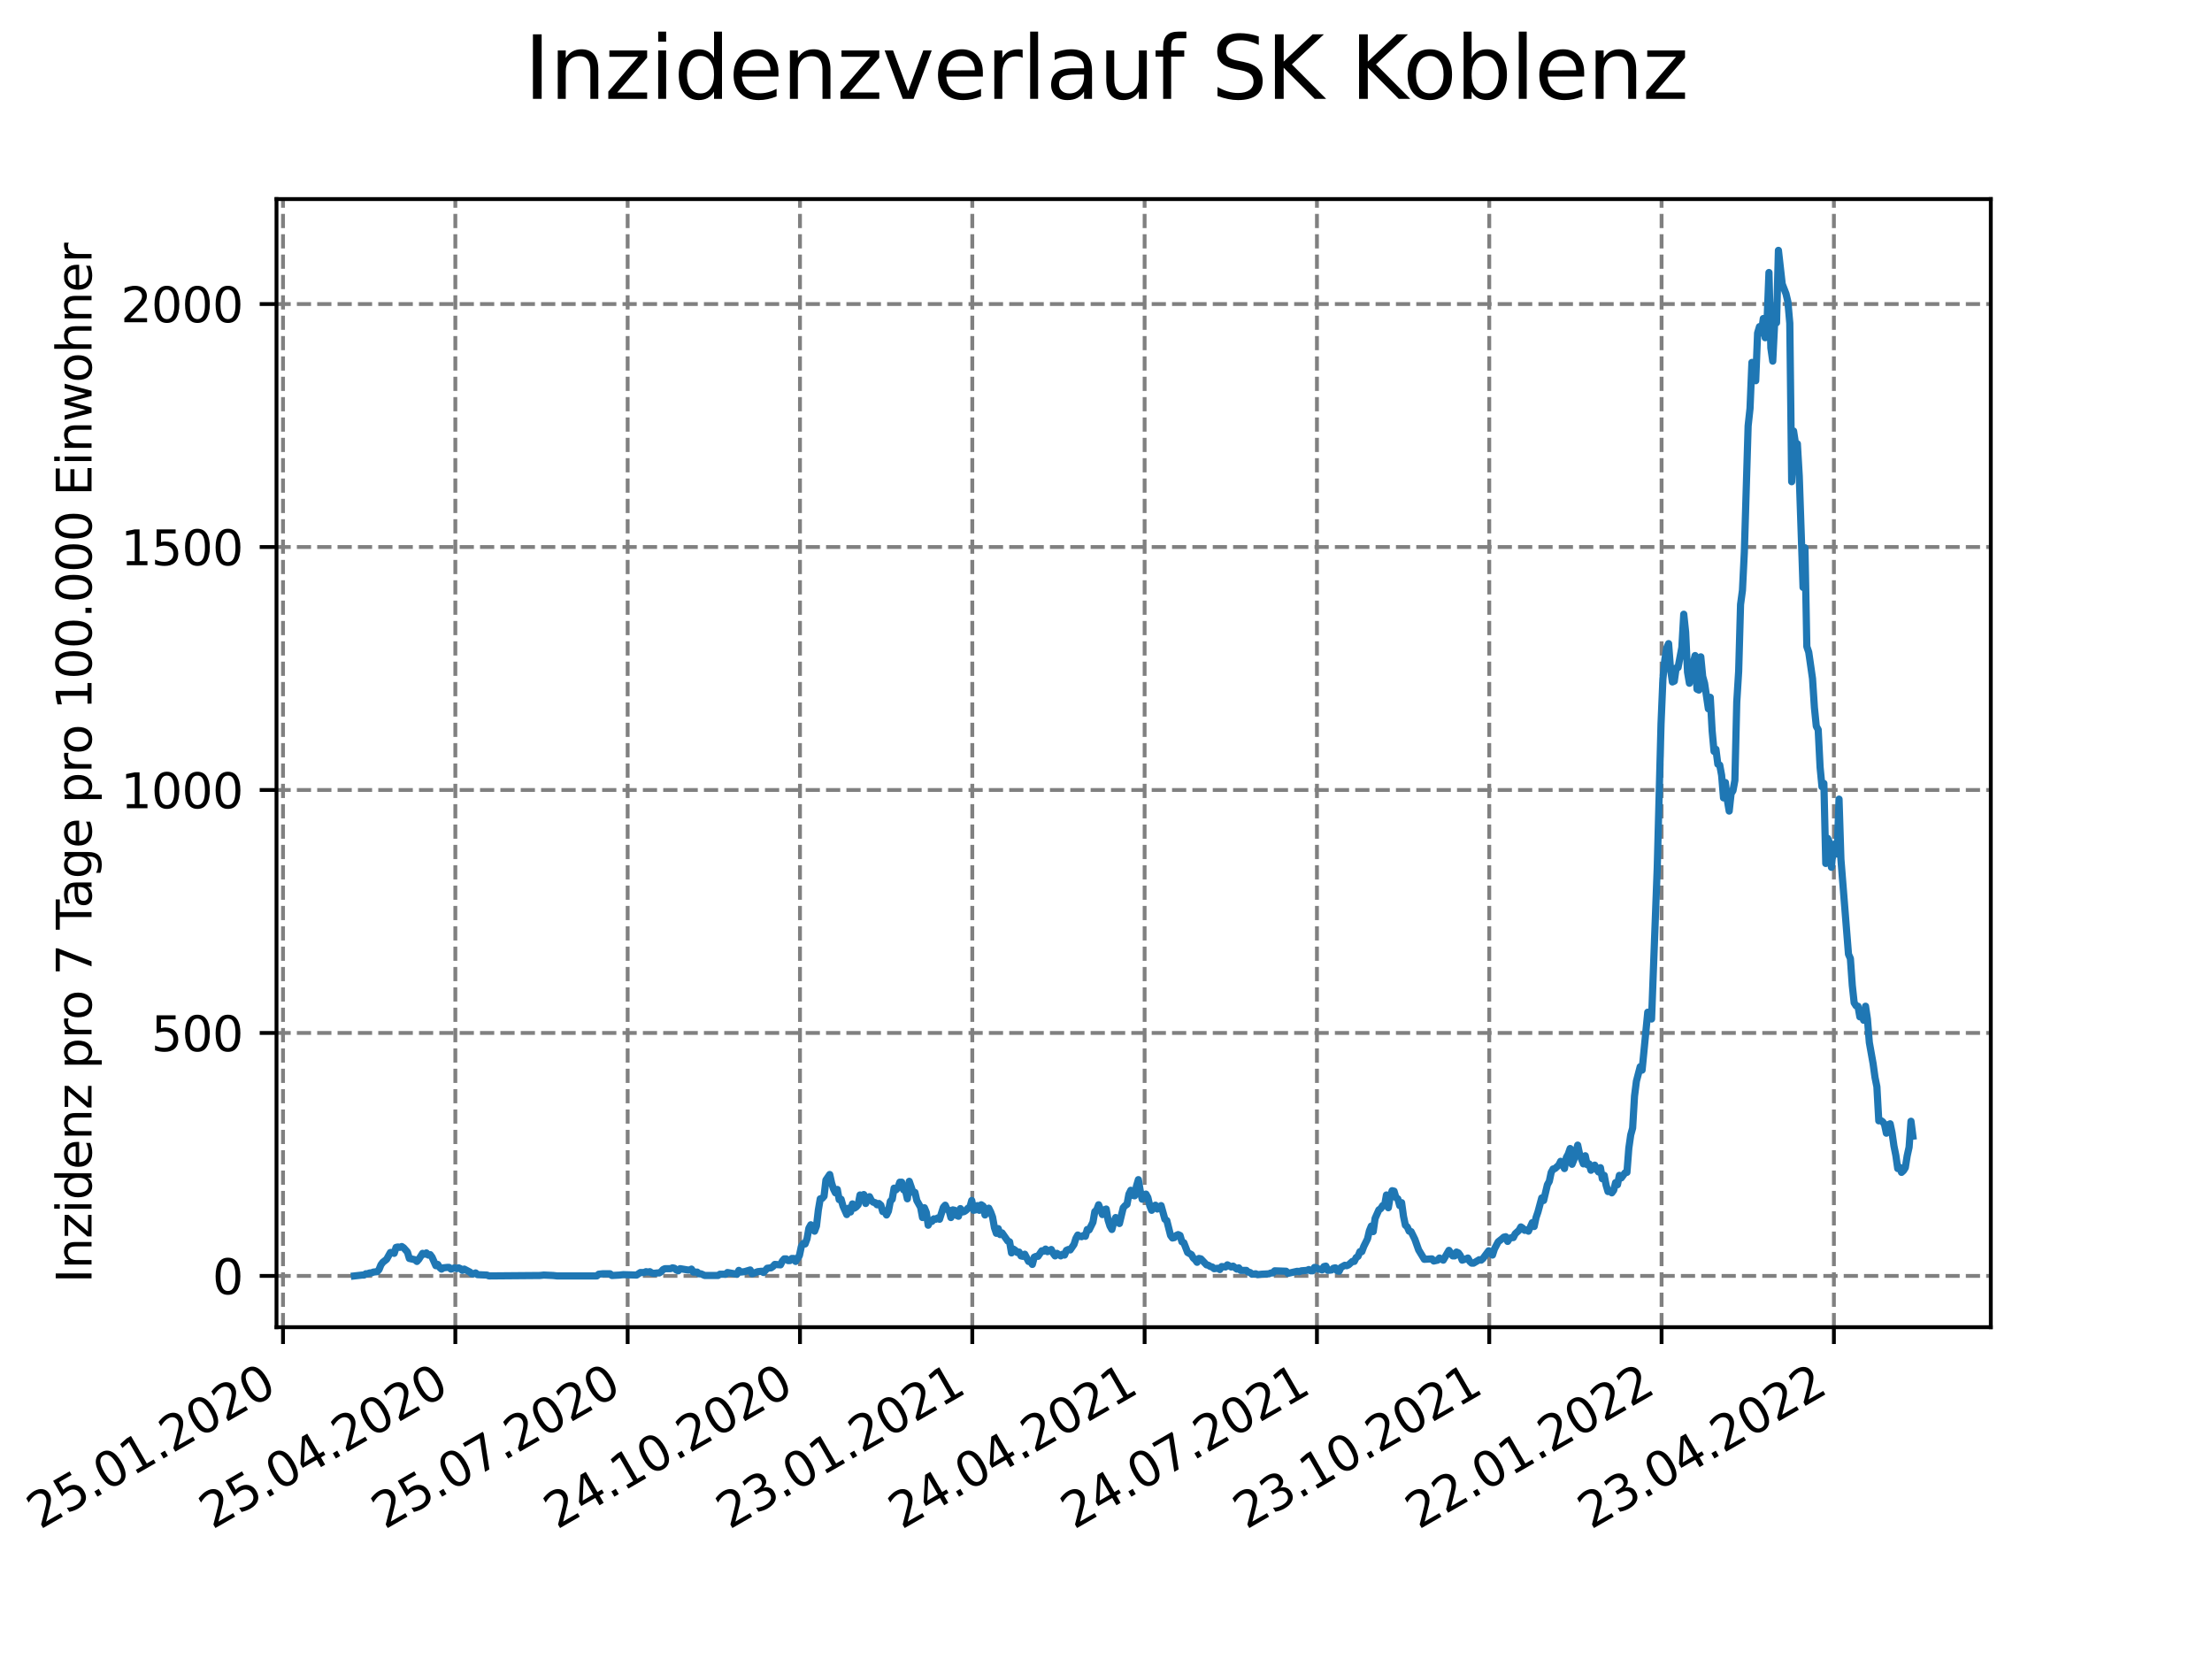 <?xml version="1.0" encoding="utf-8" standalone="no"?>
<!DOCTYPE svg PUBLIC "-//W3C//DTD SVG 1.1//EN"
  "http://www.w3.org/Graphics/SVG/1.1/DTD/svg11.dtd">
<svg xmlns:xlink="http://www.w3.org/1999/xlink" width="460.8pt" height="345.6pt" viewBox="0 0 460.8 345.6" xmlns="http://www.w3.org/2000/svg" version="1.1">
 <defs>
  <style type="text/css">*{stroke-linejoin: round; stroke-linecap: butt}</style>
 </defs>
 <g id="figure_1">
  <g id="patch_1">
   <path d="M 0 345.6 
L 460.8 345.6 
L 460.8 0 
L 0 0 
z
" style="fill: #ffffff"/>
  </g>
  <g id="axes_1">
   <g id="patch_2">
    <path d="M 57.6 276.48 
L 414.72 276.48 
L 414.72 41.472 
L 57.6 41.472 
z
" style="fill: #ffffff"/>
   </g>
   <g id="matplotlib.axis_1">
    <g id="xtick_1">
     <g id="line2d_1">
      <path d="M 58.958 276.48 
L 58.958 41.472 
" clip-path="url(#p17bdbd7be1)" style="fill: none; stroke-dasharray: 2.96,1.28; stroke-dashoffset: 0; stroke: #808080; stroke-width: 0.8"/>
     </g>
     <g id="line2d_2">
      <defs>
       <path id="mddccd5947d" d="M 0 0 
L 0 3.5 
" style="stroke: #000000; stroke-width: 0.8"/>
      </defs>
      <g>
       <use xlink:href="#mddccd5947d" x="58.958" y="276.48" style="stroke: #000000; stroke-width: 0.8"/>
      </g>
     </g>
     <g id="text_1">
      <!-- 25.01.2020 -->
      <g transform="translate(8.332 318.689)rotate(-30)scale(0.1 -0.1)">
       <defs>
        <path id="DejaVuSans-32" d="M 1228 531 
L 3431 531 
L 3431 0 
L 469 0 
L 469 531 
Q 828 903 1448 1529 
Q 2069 2156 2228 2338 
Q 2531 2678 2651 2914 
Q 2772 3150 2772 3378 
Q 2772 3750 2511 3984 
Q 2250 4219 1831 4219 
Q 1534 4219 1204 4116 
Q 875 4013 500 3803 
L 500 4441 
Q 881 4594 1212 4672 
Q 1544 4750 1819 4750 
Q 2544 4750 2975 4387 
Q 3406 4025 3406 3419 
Q 3406 3131 3298 2873 
Q 3191 2616 2906 2266 
Q 2828 2175 2409 1742 
Q 1991 1309 1228 531 
z
" transform="scale(0.016)"/>
        <path id="DejaVuSans-35" d="M 691 4666 
L 3169 4666 
L 3169 4134 
L 1269 4134 
L 1269 2991 
Q 1406 3038 1543 3061 
Q 1681 3084 1819 3084 
Q 2600 3084 3056 2656 
Q 3513 2228 3513 1497 
Q 3513 744 3044 326 
Q 2575 -91 1722 -91 
Q 1428 -91 1123 -41 
Q 819 9 494 109 
L 494 744 
Q 775 591 1075 516 
Q 1375 441 1709 441 
Q 2250 441 2565 725 
Q 2881 1009 2881 1497 
Q 2881 1984 2565 2268 
Q 2250 2553 1709 2553 
Q 1456 2553 1204 2497 
Q 953 2441 691 2322 
L 691 4666 
z
" transform="scale(0.016)"/>
        <path id="DejaVuSans-2e" d="M 684 794 
L 1344 794 
L 1344 0 
L 684 0 
L 684 794 
z
" transform="scale(0.016)"/>
        <path id="DejaVuSans-30" d="M 2034 4250 
Q 1547 4250 1301 3770 
Q 1056 3291 1056 2328 
Q 1056 1369 1301 889 
Q 1547 409 2034 409 
Q 2525 409 2770 889 
Q 3016 1369 3016 2328 
Q 3016 3291 2770 3770 
Q 2525 4250 2034 4250 
z
M 2034 4750 
Q 2819 4750 3233 4129 
Q 3647 3509 3647 2328 
Q 3647 1150 3233 529 
Q 2819 -91 2034 -91 
Q 1250 -91 836 529 
Q 422 1150 422 2328 
Q 422 3509 836 4129 
Q 1250 4750 2034 4750 
z
" transform="scale(0.016)"/>
        <path id="DejaVuSans-31" d="M 794 531 
L 1825 531 
L 1825 4091 
L 703 3866 
L 703 4441 
L 1819 4666 
L 2450 4666 
L 2450 531 
L 3481 531 
L 3481 0 
L 794 0 
L 794 531 
z
" transform="scale(0.016)"/>
       </defs>
       <use xlink:href="#DejaVuSans-32"/>
       <use xlink:href="#DejaVuSans-35" x="63.623"/>
       <use xlink:href="#DejaVuSans-2e" x="127.246"/>
       <use xlink:href="#DejaVuSans-30" x="159.033"/>
       <use xlink:href="#DejaVuSans-31" x="222.656"/>
       <use xlink:href="#DejaVuSans-2e" x="286.279"/>
       <use xlink:href="#DejaVuSans-32" x="318.066"/>
       <use xlink:href="#DejaVuSans-30" x="381.689"/>
       <use xlink:href="#DejaVuSans-32" x="445.312"/>
       <use xlink:href="#DejaVuSans-30" x="508.936"/>
      </g>
     </g>
    </g>
    <g id="xtick_2">
     <g id="line2d_3">
      <path d="M 94.855 276.48 
L 94.855 41.472 
" clip-path="url(#p17bdbd7be1)" style="fill: none; stroke-dasharray: 2.96,1.28; stroke-dashoffset: 0; stroke: #808080; stroke-width: 0.8"/>
     </g>
     <g id="line2d_4">
      <g>
       <use xlink:href="#mddccd5947d" x="94.855" y="276.48" style="stroke: #000000; stroke-width: 0.8"/>
      </g>
     </g>
     <g id="text_2">
      <!-- 25.04.2020 -->
      <g transform="translate(44.23 318.689)rotate(-30)scale(0.1 -0.1)">
       <defs>
        <path id="DejaVuSans-34" d="M 2419 4116 
L 825 1625 
L 2419 1625 
L 2419 4116 
z
M 2253 4666 
L 3047 4666 
L 3047 1625 
L 3713 1625 
L 3713 1100 
L 3047 1100 
L 3047 0 
L 2419 0 
L 2419 1100 
L 313 1100 
L 313 1709 
L 2253 4666 
z
" transform="scale(0.016)"/>
       </defs>
       <use xlink:href="#DejaVuSans-32"/>
       <use xlink:href="#DejaVuSans-35" x="63.623"/>
       <use xlink:href="#DejaVuSans-2e" x="127.246"/>
       <use xlink:href="#DejaVuSans-30" x="159.033"/>
       <use xlink:href="#DejaVuSans-34" x="222.656"/>
       <use xlink:href="#DejaVuSans-2e" x="286.279"/>
       <use xlink:href="#DejaVuSans-32" x="318.066"/>
       <use xlink:href="#DejaVuSans-30" x="381.689"/>
       <use xlink:href="#DejaVuSans-32" x="445.312"/>
       <use xlink:href="#DejaVuSans-30" x="508.936"/>
      </g>
     </g>
    </g>
    <g id="xtick_3">
     <g id="line2d_5">
      <path d="M 130.752 276.48 
L 130.752 41.472 
" clip-path="url(#p17bdbd7be1)" style="fill: none; stroke-dasharray: 2.96,1.28; stroke-dashoffset: 0; stroke: #808080; stroke-width: 0.8"/>
     </g>
     <g id="line2d_6">
      <g>
       <use xlink:href="#mddccd5947d" x="130.752" y="276.48" style="stroke: #000000; stroke-width: 0.8"/>
      </g>
     </g>
     <g id="text_3">
      <!-- 25.07.2020 -->
      <g transform="translate(80.127 318.689)rotate(-30)scale(0.1 -0.1)">
       <defs>
        <path id="DejaVuSans-37" d="M 525 4666 
L 3525 4666 
L 3525 4397 
L 1831 0 
L 1172 0 
L 2766 4134 
L 525 4134 
L 525 4666 
z
" transform="scale(0.016)"/>
       </defs>
       <use xlink:href="#DejaVuSans-32"/>
       <use xlink:href="#DejaVuSans-35" x="63.623"/>
       <use xlink:href="#DejaVuSans-2e" x="127.246"/>
       <use xlink:href="#DejaVuSans-30" x="159.033"/>
       <use xlink:href="#DejaVuSans-37" x="222.656"/>
       <use xlink:href="#DejaVuSans-2e" x="286.279"/>
       <use xlink:href="#DejaVuSans-32" x="318.066"/>
       <use xlink:href="#DejaVuSans-30" x="381.689"/>
       <use xlink:href="#DejaVuSans-32" x="445.312"/>
       <use xlink:href="#DejaVuSans-30" x="508.936"/>
      </g>
     </g>
    </g>
    <g id="xtick_4">
     <g id="line2d_7">
      <path d="M 166.65 276.48 
L 166.65 41.472 
" clip-path="url(#p17bdbd7be1)" style="fill: none; stroke-dasharray: 2.96,1.28; stroke-dashoffset: 0; stroke: #808080; stroke-width: 0.8"/>
     </g>
     <g id="line2d_8">
      <g>
       <use xlink:href="#mddccd5947d" x="166.65" y="276.48" style="stroke: #000000; stroke-width: 0.8"/>
      </g>
     </g>
     <g id="text_4">
      <!-- 24.10.2020 -->
      <g transform="translate(116.025 318.689)rotate(-30)scale(0.1 -0.1)">
       <use xlink:href="#DejaVuSans-32"/>
       <use xlink:href="#DejaVuSans-34" x="63.623"/>
       <use xlink:href="#DejaVuSans-2e" x="127.246"/>
       <use xlink:href="#DejaVuSans-31" x="159.033"/>
       <use xlink:href="#DejaVuSans-30" x="222.656"/>
       <use xlink:href="#DejaVuSans-2e" x="286.279"/>
       <use xlink:href="#DejaVuSans-32" x="318.066"/>
       <use xlink:href="#DejaVuSans-30" x="381.689"/>
       <use xlink:href="#DejaVuSans-32" x="445.312"/>
       <use xlink:href="#DejaVuSans-30" x="508.936"/>
      </g>
     </g>
    </g>
    <g id="xtick_5">
     <g id="line2d_9">
      <path d="M 202.547 276.48 
L 202.547 41.472 
" clip-path="url(#p17bdbd7be1)" style="fill: none; stroke-dasharray: 2.96,1.28; stroke-dashoffset: 0; stroke: #808080; stroke-width: 0.8"/>
     </g>
     <g id="line2d_10">
      <g>
       <use xlink:href="#mddccd5947d" x="202.547" y="276.48" style="stroke: #000000; stroke-width: 0.8"/>
      </g>
     </g>
     <g id="text_5">
      <!-- 23.01.2021 -->
      <g transform="translate(151.922 318.689)rotate(-30)scale(0.1 -0.1)">
       <defs>
        <path id="DejaVuSans-33" d="M 2597 2516 
Q 3050 2419 3304 2112 
Q 3559 1806 3559 1356 
Q 3559 666 3084 287 
Q 2609 -91 1734 -91 
Q 1441 -91 1130 -33 
Q 819 25 488 141 
L 488 750 
Q 750 597 1062 519 
Q 1375 441 1716 441 
Q 2309 441 2620 675 
Q 2931 909 2931 1356 
Q 2931 1769 2642 2001 
Q 2353 2234 1838 2234 
L 1294 2234 
L 1294 2753 
L 1863 2753 
Q 2328 2753 2575 2939 
Q 2822 3125 2822 3475 
Q 2822 3834 2567 4026 
Q 2313 4219 1838 4219 
Q 1578 4219 1281 4162 
Q 984 4106 628 3988 
L 628 4550 
Q 988 4650 1302 4700 
Q 1616 4750 1894 4750 
Q 2613 4750 3031 4423 
Q 3450 4097 3450 3541 
Q 3450 3153 3228 2886 
Q 3006 2619 2597 2516 
z
" transform="scale(0.016)"/>
       </defs>
       <use xlink:href="#DejaVuSans-32"/>
       <use xlink:href="#DejaVuSans-33" x="63.623"/>
       <use xlink:href="#DejaVuSans-2e" x="127.246"/>
       <use xlink:href="#DejaVuSans-30" x="159.033"/>
       <use xlink:href="#DejaVuSans-31" x="222.656"/>
       <use xlink:href="#DejaVuSans-2e" x="286.279"/>
       <use xlink:href="#DejaVuSans-32" x="318.066"/>
       <use xlink:href="#DejaVuSans-30" x="381.689"/>
       <use xlink:href="#DejaVuSans-32" x="445.312"/>
       <use xlink:href="#DejaVuSans-31" x="508.936"/>
      </g>
     </g>
    </g>
    <g id="xtick_6">
     <g id="line2d_11">
      <path d="M 238.445 276.48 
L 238.445 41.472 
" clip-path="url(#p17bdbd7be1)" style="fill: none; stroke-dasharray: 2.96,1.28; stroke-dashoffset: 0; stroke: #808080; stroke-width: 0.8"/>
     </g>
     <g id="line2d_12">
      <g>
       <use xlink:href="#mddccd5947d" x="238.445" y="276.48" style="stroke: #000000; stroke-width: 0.8"/>
      </g>
     </g>
     <g id="text_6">
      <!-- 24.04.2021 -->
      <g transform="translate(187.819 318.689)rotate(-30)scale(0.1 -0.1)">
       <use xlink:href="#DejaVuSans-32"/>
       <use xlink:href="#DejaVuSans-34" x="63.623"/>
       <use xlink:href="#DejaVuSans-2e" x="127.246"/>
       <use xlink:href="#DejaVuSans-30" x="159.033"/>
       <use xlink:href="#DejaVuSans-34" x="222.656"/>
       <use xlink:href="#DejaVuSans-2e" x="286.279"/>
       <use xlink:href="#DejaVuSans-32" x="318.066"/>
       <use xlink:href="#DejaVuSans-30" x="381.689"/>
       <use xlink:href="#DejaVuSans-32" x="445.312"/>
       <use xlink:href="#DejaVuSans-31" x="508.936"/>
      </g>
     </g>
    </g>
    <g id="xtick_7">
     <g id="line2d_13">
      <path d="M 274.342 276.48 
L 274.342 41.472 
" clip-path="url(#p17bdbd7be1)" style="fill: none; stroke-dasharray: 2.96,1.28; stroke-dashoffset: 0; stroke: #808080; stroke-width: 0.8"/>
     </g>
     <g id="line2d_14">
      <g>
       <use xlink:href="#mddccd5947d" x="274.342" y="276.48" style="stroke: #000000; stroke-width: 0.8"/>
      </g>
     </g>
     <g id="text_7">
      <!-- 24.07.2021 -->
      <g transform="translate(223.717 318.689)rotate(-30)scale(0.1 -0.1)">
       <use xlink:href="#DejaVuSans-32"/>
       <use xlink:href="#DejaVuSans-34" x="63.623"/>
       <use xlink:href="#DejaVuSans-2e" x="127.246"/>
       <use xlink:href="#DejaVuSans-30" x="159.033"/>
       <use xlink:href="#DejaVuSans-37" x="222.656"/>
       <use xlink:href="#DejaVuSans-2e" x="286.279"/>
       <use xlink:href="#DejaVuSans-32" x="318.066"/>
       <use xlink:href="#DejaVuSans-30" x="381.689"/>
       <use xlink:href="#DejaVuSans-32" x="445.312"/>
       <use xlink:href="#DejaVuSans-31" x="508.936"/>
      </g>
     </g>
    </g>
    <g id="xtick_8">
     <g id="line2d_15">
      <path d="M 310.239 276.48 
L 310.239 41.472 
" clip-path="url(#p17bdbd7be1)" style="fill: none; stroke-dasharray: 2.96,1.28; stroke-dashoffset: 0; stroke: #808080; stroke-width: 0.8"/>
     </g>
     <g id="line2d_16">
      <g>
       <use xlink:href="#mddccd5947d" x="310.239" y="276.48" style="stroke: #000000; stroke-width: 0.8"/>
      </g>
     </g>
     <g id="text_8">
      <!-- 23.10.2021 -->
      <g transform="translate(259.614 318.689)rotate(-30)scale(0.1 -0.1)">
       <use xlink:href="#DejaVuSans-32"/>
       <use xlink:href="#DejaVuSans-33" x="63.623"/>
       <use xlink:href="#DejaVuSans-2e" x="127.246"/>
       <use xlink:href="#DejaVuSans-31" x="159.033"/>
       <use xlink:href="#DejaVuSans-30" x="222.656"/>
       <use xlink:href="#DejaVuSans-2e" x="286.279"/>
       <use xlink:href="#DejaVuSans-32" x="318.066"/>
       <use xlink:href="#DejaVuSans-30" x="381.689"/>
       <use xlink:href="#DejaVuSans-32" x="445.312"/>
       <use xlink:href="#DejaVuSans-31" x="508.936"/>
      </g>
     </g>
    </g>
    <g id="xtick_9">
     <g id="line2d_17">
      <path d="M 346.137 276.48 
L 346.137 41.472 
" clip-path="url(#p17bdbd7be1)" style="fill: none; stroke-dasharray: 2.96,1.28; stroke-dashoffset: 0; stroke: #808080; stroke-width: 0.8"/>
     </g>
     <g id="line2d_18">
      <g>
       <use xlink:href="#mddccd5947d" x="346.137" y="276.48" style="stroke: #000000; stroke-width: 0.8"/>
      </g>
     </g>
     <g id="text_9">
      <!-- 22.01.2022 -->
      <g transform="translate(295.512 318.689)rotate(-30)scale(0.1 -0.1)">
       <use xlink:href="#DejaVuSans-32"/>
       <use xlink:href="#DejaVuSans-32" x="63.623"/>
       <use xlink:href="#DejaVuSans-2e" x="127.246"/>
       <use xlink:href="#DejaVuSans-30" x="159.033"/>
       <use xlink:href="#DejaVuSans-31" x="222.656"/>
       <use xlink:href="#DejaVuSans-2e" x="286.279"/>
       <use xlink:href="#DejaVuSans-32" x="318.066"/>
       <use xlink:href="#DejaVuSans-30" x="381.689"/>
       <use xlink:href="#DejaVuSans-32" x="445.312"/>
       <use xlink:href="#DejaVuSans-32" x="508.936"/>
      </g>
     </g>
    </g>
    <g id="xtick_10">
     <g id="line2d_19">
      <path d="M 382.034 276.48 
L 382.034 41.472 
" clip-path="url(#p17bdbd7be1)" style="fill: none; stroke-dasharray: 2.96,1.28; stroke-dashoffset: 0; stroke: #808080; stroke-width: 0.8"/>
     </g>
     <g id="line2d_20">
      <g>
       <use xlink:href="#mddccd5947d" x="382.034" y="276.48" style="stroke: #000000; stroke-width: 0.8"/>
      </g>
     </g>
     <g id="text_10">
      <!-- 23.04.2022 -->
      <g transform="translate(331.409 318.689)rotate(-30)scale(0.1 -0.1)">
       <use xlink:href="#DejaVuSans-32"/>
       <use xlink:href="#DejaVuSans-33" x="63.623"/>
       <use xlink:href="#DejaVuSans-2e" x="127.246"/>
       <use xlink:href="#DejaVuSans-30" x="159.033"/>
       <use xlink:href="#DejaVuSans-34" x="222.656"/>
       <use xlink:href="#DejaVuSans-2e" x="286.279"/>
       <use xlink:href="#DejaVuSans-32" x="318.066"/>
       <use xlink:href="#DejaVuSans-30" x="381.689"/>
       <use xlink:href="#DejaVuSans-32" x="445.312"/>
       <use xlink:href="#DejaVuSans-32" x="508.936"/>
      </g>
     </g>
    </g>
   </g>
   <g id="matplotlib.axis_2">
    <g id="ytick_1">
     <g id="line2d_21">
      <path d="M 57.6 265.798 
L 414.72 265.798 
" clip-path="url(#p17bdbd7be1)" style="fill: none; stroke-dasharray: 2.96,1.28; stroke-dashoffset: 0; stroke: #808080; stroke-width: 0.8"/>
     </g>
     <g id="line2d_22">
      <defs>
       <path id="md15c40a1fb" d="M 0 0 
L -3.5 0 
" style="stroke: #000000; stroke-width: 0.8"/>
      </defs>
      <g>
       <use xlink:href="#md15c40a1fb" x="57.6" y="265.798" style="stroke: #000000; stroke-width: 0.8"/>
      </g>
     </g>
     <g id="text_11">
      <!-- 0 -->
      <g transform="translate(44.237 269.597)scale(0.1 -0.1)">
       <use xlink:href="#DejaVuSans-30"/>
      </g>
     </g>
    </g>
    <g id="ytick_2">
     <g id="line2d_23">
      <path d="M 57.6 215.182 
L 414.72 215.182 
" clip-path="url(#p17bdbd7be1)" style="fill: none; stroke-dasharray: 2.96,1.28; stroke-dashoffset: 0; stroke: #808080; stroke-width: 0.8"/>
     </g>
     <g id="line2d_24">
      <g>
       <use xlink:href="#md15c40a1fb" x="57.6" y="215.182" style="stroke: #000000; stroke-width: 0.8"/>
      </g>
     </g>
     <g id="text_12">
      <!-- 500 -->
      <g transform="translate(31.512 218.981)scale(0.1 -0.1)">
       <use xlink:href="#DejaVuSans-35"/>
       <use xlink:href="#DejaVuSans-30" x="63.623"/>
       <use xlink:href="#DejaVuSans-30" x="127.246"/>
      </g>
     </g>
    </g>
    <g id="ytick_3">
     <g id="line2d_25">
      <path d="M 57.6 164.566 
L 414.72 164.566 
" clip-path="url(#p17bdbd7be1)" style="fill: none; stroke-dasharray: 2.96,1.28; stroke-dashoffset: 0; stroke: #808080; stroke-width: 0.8"/>
     </g>
     <g id="line2d_26">
      <g>
       <use xlink:href="#md15c40a1fb" x="57.6" y="164.566" style="stroke: #000000; stroke-width: 0.8"/>
      </g>
     </g>
     <g id="text_13">
      <!-- 1000 -->
      <g transform="translate(25.15 168.365)scale(0.1 -0.1)">
       <use xlink:href="#DejaVuSans-31"/>
       <use xlink:href="#DejaVuSans-30" x="63.623"/>
       <use xlink:href="#DejaVuSans-30" x="127.246"/>
       <use xlink:href="#DejaVuSans-30" x="190.869"/>
      </g>
     </g>
    </g>
    <g id="ytick_4">
     <g id="line2d_27">
      <path d="M 57.6 113.95 
L 414.72 113.95 
" clip-path="url(#p17bdbd7be1)" style="fill: none; stroke-dasharray: 2.96,1.28; stroke-dashoffset: 0; stroke: #808080; stroke-width: 0.8"/>
     </g>
     <g id="line2d_28">
      <g>
       <use xlink:href="#md15c40a1fb" x="57.6" y="113.95" style="stroke: #000000; stroke-width: 0.8"/>
      </g>
     </g>
     <g id="text_14">
      <!-- 1500 -->
      <g transform="translate(25.15 117.749)scale(0.1 -0.1)">
       <use xlink:href="#DejaVuSans-31"/>
       <use xlink:href="#DejaVuSans-35" x="63.623"/>
       <use xlink:href="#DejaVuSans-30" x="127.246"/>
       <use xlink:href="#DejaVuSans-30" x="190.869"/>
      </g>
     </g>
    </g>
    <g id="ytick_5">
     <g id="line2d_29">
      <path d="M 57.6 63.334 
L 414.72 63.334 
" clip-path="url(#p17bdbd7be1)" style="fill: none; stroke-dasharray: 2.96,1.28; stroke-dashoffset: 0; stroke: #808080; stroke-width: 0.8"/>
     </g>
     <g id="line2d_30">
      <g>
       <use xlink:href="#md15c40a1fb" x="57.6" y="63.334" style="stroke: #000000; stroke-width: 0.8"/>
      </g>
     </g>
     <g id="text_15">
      <!-- 2000 -->
      <g transform="translate(25.15 67.134)scale(0.1 -0.1)">
       <use xlink:href="#DejaVuSans-32"/>
       <use xlink:href="#DejaVuSans-30" x="63.623"/>
       <use xlink:href="#DejaVuSans-30" x="127.246"/>
       <use xlink:href="#DejaVuSans-30" x="190.869"/>
      </g>
     </g>
    </g>
    <g id="text_16">
     <!-- Inzidenz pro 7 Tage pro 100.000 Einwohner -->
     <g transform="translate(19.07 267.301)rotate(-90)scale(0.1 -0.1)">
      <defs>
       <path id="DejaVuSans-49" d="M 628 4666 
L 1259 4666 
L 1259 0 
L 628 0 
L 628 4666 
z
" transform="scale(0.016)"/>
       <path id="DejaVuSans-6e" d="M 3513 2113 
L 3513 0 
L 2938 0 
L 2938 2094 
Q 2938 2591 2744 2837 
Q 2550 3084 2163 3084 
Q 1697 3084 1428 2787 
Q 1159 2491 1159 1978 
L 1159 0 
L 581 0 
L 581 3500 
L 1159 3500 
L 1159 2956 
Q 1366 3272 1645 3428 
Q 1925 3584 2291 3584 
Q 2894 3584 3203 3211 
Q 3513 2838 3513 2113 
z
" transform="scale(0.016)"/>
       <path id="DejaVuSans-7a" d="M 353 3500 
L 3084 3500 
L 3084 2975 
L 922 459 
L 3084 459 
L 3084 0 
L 275 0 
L 275 525 
L 2438 3041 
L 353 3041 
L 353 3500 
z
" transform="scale(0.016)"/>
       <path id="DejaVuSans-69" d="M 603 3500 
L 1178 3500 
L 1178 0 
L 603 0 
L 603 3500 
z
M 603 4863 
L 1178 4863 
L 1178 4134 
L 603 4134 
L 603 4863 
z
" transform="scale(0.016)"/>
       <path id="DejaVuSans-64" d="M 2906 2969 
L 2906 4863 
L 3481 4863 
L 3481 0 
L 2906 0 
L 2906 525 
Q 2725 213 2448 61 
Q 2172 -91 1784 -91 
Q 1150 -91 751 415 
Q 353 922 353 1747 
Q 353 2572 751 3078 
Q 1150 3584 1784 3584 
Q 2172 3584 2448 3432 
Q 2725 3281 2906 2969 
z
M 947 1747 
Q 947 1113 1208 752 
Q 1469 391 1925 391 
Q 2381 391 2643 752 
Q 2906 1113 2906 1747 
Q 2906 2381 2643 2742 
Q 2381 3103 1925 3103 
Q 1469 3103 1208 2742 
Q 947 2381 947 1747 
z
" transform="scale(0.016)"/>
       <path id="DejaVuSans-65" d="M 3597 1894 
L 3597 1613 
L 953 1613 
Q 991 1019 1311 708 
Q 1631 397 2203 397 
Q 2534 397 2845 478 
Q 3156 559 3463 722 
L 3463 178 
Q 3153 47 2828 -22 
Q 2503 -91 2169 -91 
Q 1331 -91 842 396 
Q 353 884 353 1716 
Q 353 2575 817 3079 
Q 1281 3584 2069 3584 
Q 2775 3584 3186 3129 
Q 3597 2675 3597 1894 
z
M 3022 2063 
Q 3016 2534 2758 2815 
Q 2500 3097 2075 3097 
Q 1594 3097 1305 2825 
Q 1016 2553 972 2059 
L 3022 2063 
z
" transform="scale(0.016)"/>
       <path id="DejaVuSans-20" transform="scale(0.016)"/>
       <path id="DejaVuSans-70" d="M 1159 525 
L 1159 -1331 
L 581 -1331 
L 581 3500 
L 1159 3500 
L 1159 2969 
Q 1341 3281 1617 3432 
Q 1894 3584 2278 3584 
Q 2916 3584 3314 3078 
Q 3713 2572 3713 1747 
Q 3713 922 3314 415 
Q 2916 -91 2278 -91 
Q 1894 -91 1617 61 
Q 1341 213 1159 525 
z
M 3116 1747 
Q 3116 2381 2855 2742 
Q 2594 3103 2138 3103 
Q 1681 3103 1420 2742 
Q 1159 2381 1159 1747 
Q 1159 1113 1420 752 
Q 1681 391 2138 391 
Q 2594 391 2855 752 
Q 3116 1113 3116 1747 
z
" transform="scale(0.016)"/>
       <path id="DejaVuSans-72" d="M 2631 2963 
Q 2534 3019 2420 3045 
Q 2306 3072 2169 3072 
Q 1681 3072 1420 2755 
Q 1159 2438 1159 1844 
L 1159 0 
L 581 0 
L 581 3500 
L 1159 3500 
L 1159 2956 
Q 1341 3275 1631 3429 
Q 1922 3584 2338 3584 
Q 2397 3584 2469 3576 
Q 2541 3569 2628 3553 
L 2631 2963 
z
" transform="scale(0.016)"/>
       <path id="DejaVuSans-6f" d="M 1959 3097 
Q 1497 3097 1228 2736 
Q 959 2375 959 1747 
Q 959 1119 1226 758 
Q 1494 397 1959 397 
Q 2419 397 2687 759 
Q 2956 1122 2956 1747 
Q 2956 2369 2687 2733 
Q 2419 3097 1959 3097 
z
M 1959 3584 
Q 2709 3584 3137 3096 
Q 3566 2609 3566 1747 
Q 3566 888 3137 398 
Q 2709 -91 1959 -91 
Q 1206 -91 779 398 
Q 353 888 353 1747 
Q 353 2609 779 3096 
Q 1206 3584 1959 3584 
z
" transform="scale(0.016)"/>
       <path id="DejaVuSans-54" d="M -19 4666 
L 3928 4666 
L 3928 4134 
L 2272 4134 
L 2272 0 
L 1638 0 
L 1638 4134 
L -19 4134 
L -19 4666 
z
" transform="scale(0.016)"/>
       <path id="DejaVuSans-61" d="M 2194 1759 
Q 1497 1759 1228 1600 
Q 959 1441 959 1056 
Q 959 750 1161 570 
Q 1363 391 1709 391 
Q 2188 391 2477 730 
Q 2766 1069 2766 1631 
L 2766 1759 
L 2194 1759 
z
M 3341 1997 
L 3341 0 
L 2766 0 
L 2766 531 
Q 2569 213 2275 61 
Q 1981 -91 1556 -91 
Q 1019 -91 701 211 
Q 384 513 384 1019 
Q 384 1609 779 1909 
Q 1175 2209 1959 2209 
L 2766 2209 
L 2766 2266 
Q 2766 2663 2505 2880 
Q 2244 3097 1772 3097 
Q 1472 3097 1187 3025 
Q 903 2953 641 2809 
L 641 3341 
Q 956 3463 1253 3523 
Q 1550 3584 1831 3584 
Q 2591 3584 2966 3190 
Q 3341 2797 3341 1997 
z
" transform="scale(0.016)"/>
       <path id="DejaVuSans-67" d="M 2906 1791 
Q 2906 2416 2648 2759 
Q 2391 3103 1925 3103 
Q 1463 3103 1205 2759 
Q 947 2416 947 1791 
Q 947 1169 1205 825 
Q 1463 481 1925 481 
Q 2391 481 2648 825 
Q 2906 1169 2906 1791 
z
M 3481 434 
Q 3481 -459 3084 -895 
Q 2688 -1331 1869 -1331 
Q 1566 -1331 1297 -1286 
Q 1028 -1241 775 -1147 
L 775 -588 
Q 1028 -725 1275 -790 
Q 1522 -856 1778 -856 
Q 2344 -856 2625 -561 
Q 2906 -266 2906 331 
L 2906 616 
Q 2728 306 2450 153 
Q 2172 0 1784 0 
Q 1141 0 747 490 
Q 353 981 353 1791 
Q 353 2603 747 3093 
Q 1141 3584 1784 3584 
Q 2172 3584 2450 3431 
Q 2728 3278 2906 2969 
L 2906 3500 
L 3481 3500 
L 3481 434 
z
" transform="scale(0.016)"/>
       <path id="DejaVuSans-45" d="M 628 4666 
L 3578 4666 
L 3578 4134 
L 1259 4134 
L 1259 2753 
L 3481 2753 
L 3481 2222 
L 1259 2222 
L 1259 531 
L 3634 531 
L 3634 0 
L 628 0 
L 628 4666 
z
" transform="scale(0.016)"/>
       <path id="DejaVuSans-77" d="M 269 3500 
L 844 3500 
L 1563 769 
L 2278 3500 
L 2956 3500 
L 3675 769 
L 4391 3500 
L 4966 3500 
L 4050 0 
L 3372 0 
L 2619 2869 
L 1863 0 
L 1184 0 
L 269 3500 
z
" transform="scale(0.016)"/>
       <path id="DejaVuSans-68" d="M 3513 2113 
L 3513 0 
L 2938 0 
L 2938 2094 
Q 2938 2591 2744 2837 
Q 2550 3084 2163 3084 
Q 1697 3084 1428 2787 
Q 1159 2491 1159 1978 
L 1159 0 
L 581 0 
L 581 4863 
L 1159 4863 
L 1159 2956 
Q 1366 3272 1645 3428 
Q 1925 3584 2291 3584 
Q 2894 3584 3203 3211 
Q 3513 2838 3513 2113 
z
" transform="scale(0.016)"/>
      </defs>
      <use xlink:href="#DejaVuSans-49"/>
      <use xlink:href="#DejaVuSans-6e" x="29.492"/>
      <use xlink:href="#DejaVuSans-7a" x="92.871"/>
      <use xlink:href="#DejaVuSans-69" x="145.361"/>
      <use xlink:href="#DejaVuSans-64" x="173.145"/>
      <use xlink:href="#DejaVuSans-65" x="236.621"/>
      <use xlink:href="#DejaVuSans-6e" x="298.145"/>
      <use xlink:href="#DejaVuSans-7a" x="361.523"/>
      <use xlink:href="#DejaVuSans-20" x="414.014"/>
      <use xlink:href="#DejaVuSans-70" x="445.801"/>
      <use xlink:href="#DejaVuSans-72" x="509.277"/>
      <use xlink:href="#DejaVuSans-6f" x="548.141"/>
      <use xlink:href="#DejaVuSans-20" x="609.322"/>
      <use xlink:href="#DejaVuSans-37" x="641.109"/>
      <use xlink:href="#DejaVuSans-20" x="704.732"/>
      <use xlink:href="#DejaVuSans-54" x="736.52"/>
      <use xlink:href="#DejaVuSans-61" x="781.104"/>
      <use xlink:href="#DejaVuSans-67" x="842.383"/>
      <use xlink:href="#DejaVuSans-65" x="905.859"/>
      <use xlink:href="#DejaVuSans-20" x="967.383"/>
      <use xlink:href="#DejaVuSans-70" x="999.17"/>
      <use xlink:href="#DejaVuSans-72" x="1062.646"/>
      <use xlink:href="#DejaVuSans-6f" x="1101.51"/>
      <use xlink:href="#DejaVuSans-20" x="1162.691"/>
      <use xlink:href="#DejaVuSans-31" x="1194.479"/>
      <use xlink:href="#DejaVuSans-30" x="1258.102"/>
      <use xlink:href="#DejaVuSans-30" x="1321.725"/>
      <use xlink:href="#DejaVuSans-2e" x="1385.348"/>
      <use xlink:href="#DejaVuSans-30" x="1417.135"/>
      <use xlink:href="#DejaVuSans-30" x="1480.758"/>
      <use xlink:href="#DejaVuSans-30" x="1544.381"/>
      <use xlink:href="#DejaVuSans-20" x="1608.004"/>
      <use xlink:href="#DejaVuSans-45" x="1639.791"/>
      <use xlink:href="#DejaVuSans-69" x="1702.975"/>
      <use xlink:href="#DejaVuSans-6e" x="1730.758"/>
      <use xlink:href="#DejaVuSans-77" x="1794.137"/>
      <use xlink:href="#DejaVuSans-6f" x="1875.924"/>
      <use xlink:href="#DejaVuSans-68" x="1937.105"/>
      <use xlink:href="#DejaVuSans-6e" x="2000.484"/>
      <use xlink:href="#DejaVuSans-65" x="2063.863"/>
      <use xlink:href="#DejaVuSans-72" x="2125.387"/>
     </g>
    </g>
   </g>
   <g id="line2d_31">
    <path d="M 73.833 265.798 
L 74.622 265.709 
L 75.411 265.62 
L 75.805 265.62 
L 76.2 265.354 
L 76.594 265.354 
L 76.989 265.177 
L 77.383 265.177 
L 77.777 264.999 
L 78.566 264.91 
L 78.961 264.466 
L 79.355 263.49 
L 79.75 262.958 
L 80.539 262.336 
L 81.328 260.916 
L 81.722 260.916 
L 82.117 261.094 
L 82.511 259.851 
L 82.906 259.762 
L 83.3 259.851 
L 83.695 259.673 
L 84.089 259.94 
L 84.878 260.827 
L 85.273 262.159 
L 86.456 262.425 
L 86.85 262.78 
L 87.245 262.336 
L 88.034 261.094 
L 88.428 261.271 
L 88.823 261.005 
L 89.217 261.449 
L 89.612 261.36 
L 90.006 261.892 
L 90.795 263.668 
L 91.19 263.401 
L 91.584 264.023 
L 91.979 264.378 
L 92.373 264.111 
L 93.162 264.023 
L 93.557 264.023 
L 93.951 264.378 
L 94.74 264.111 
L 95.134 264.289 
L 95.529 264.111 
L 95.923 264.289 
L 96.318 264.644 
L 96.712 264.378 
L 97.896 264.999 
L 98.29 265.354 
L 98.685 265.354 
L 99.079 265.177 
L 99.474 265.532 
L 101.446 265.62 
L 101.841 265.798 
L 112.491 265.709 
L 113.28 265.62 
L 115.253 265.709 
L 116.042 265.798 
L 124.326 265.798 
L 124.72 265.443 
L 125.509 265.354 
L 127.087 265.354 
L 127.482 265.709 
L 129.06 265.62 
L 129.848 265.532 
L 132.61 265.62 
L 133.399 265.088 
L 134.188 265.088 
L 134.582 264.91 
L 134.977 264.999 
L 135.371 264.91 
L 135.766 265.177 
L 136.16 265.265 
L 136.949 265.177 
L 137.344 265.177 
L 137.738 264.91 
L 138.132 264.466 
L 138.527 264.289 
L 139.71 264.289 
L 140.105 264.111 
L 140.499 264.2 
L 140.894 264.555 
L 141.288 264.733 
L 141.683 264.289 
L 143.261 264.555 
L 143.655 264.555 
L 144.05 264.378 
L 144.444 264.999 
L 145.233 264.999 
L 145.628 265.354 
L 146.022 265.354 
L 146.811 265.709 
L 149.572 265.709 
L 149.967 265.443 
L 151.15 265.443 
L 151.545 265.088 
L 153.517 265.443 
L 153.912 264.644 
L 154.306 264.999 
L 155.095 264.91 
L 156.278 264.555 
L 156.673 265.354 
L 157.856 264.91 
L 158.645 264.821 
L 159.04 265.088 
L 159.829 264.2 
L 160.618 264.111 
L 161.012 263.845 
L 161.407 263.401 
L 162.59 263.49 
L 162.985 262.691 
L 163.379 262.247 
L 163.773 262.247 
L 164.168 262.602 
L 164.562 262.602 
L 164.957 262.159 
L 165.351 262.159 
L 165.746 262.78 
L 166.535 261.537 
L 166.929 259.673 
L 167.324 259.052 
L 167.718 259.141 
L 168.113 258.076 
L 168.507 255.857 
L 168.902 255.147 
L 169.296 255.59 
L 169.691 256.478 
L 170.085 255.413 
L 170.48 252.04 
L 170.874 249.732 
L 171.269 249.644 
L 171.663 249.2 
L 172.057 245.827 
L 172.846 244.673 
L 173.241 246.448 
L 173.635 247.691 
L 174.03 248.49 
L 174.424 247.78 
L 174.819 249.91 
L 175.213 249.821 
L 175.608 251.241 
L 176.397 253.016 
L 176.791 251.685 
L 177.186 252.484 
L 177.58 250.797 
L 177.975 251.685 
L 178.369 251.419 
L 178.764 250.975 
L 179.158 248.934 
L 179.553 249.2 
L 179.947 248.845 
L 180.342 250.709 
L 180.736 249.821 
L 181.13 249.289 
L 181.525 250.087 
L 181.919 250.442 
L 182.314 250.531 
L 182.708 250.975 
L 183.103 250.709 
L 183.497 251.064 
L 183.892 252.395 
L 184.286 252.218 
L 184.681 253.105 
L 185.075 252.306 
L 185.47 250.265 
L 185.864 249.821 
L 186.259 247.513 
L 186.653 247.868 
L 187.048 247.425 
L 187.442 246.271 
L 187.837 246.271 
L 188.231 247.868 
L 188.626 247.957 
L 189.02 249.732 
L 189.414 246.093 
L 190.203 248.401 
L 190.598 248.401 
L 190.992 250.087 
L 191.781 251.508 
L 192.176 253.638 
L 192.57 251.596 
L 192.965 252.573 
L 193.359 255.235 
L 193.754 254.348 
L 194.148 254.437 
L 194.543 253.904 
L 194.937 253.993 
L 195.332 253.727 
L 195.726 253.993 
L 196.515 251.508 
L 196.91 251.064 
L 197.304 251.951 
L 197.698 252.129 
L 198.093 253.638 
L 198.487 252.04 
L 198.882 252.129 
L 199.276 253.194 
L 199.671 253.372 
L 200.065 251.774 
L 200.46 252.484 
L 200.854 252.395 
L 201.249 252.129 
L 201.643 251.685 
L 202.038 251.508 
L 202.432 250.087 
L 202.827 252.129 
L 203.221 252.04 
L 203.616 251.153 
L 204.01 252.129 
L 204.405 250.975 
L 204.799 251.241 
L 205.194 253.105 
L 205.588 251.863 
L 205.983 251.685 
L 206.377 252.484 
L 206.771 253.549 
L 207.166 255.768 
L 207.56 256.922 
L 207.955 255.946 
L 208.349 257.188 
L 208.744 256.833 
L 209.927 258.52 
L 210.322 258.697 
L 210.716 261.005 
L 211.111 260.206 
L 211.505 260.472 
L 211.9 260.916 
L 212.294 260.827 
L 212.689 261.626 
L 213.083 261.715 
L 213.478 261.271 
L 214.267 262.78 
L 214.661 262.78 
L 215.055 263.401 
L 215.45 261.892 
L 215.844 261.715 
L 216.239 261.715 
L 217.028 260.561 
L 217.422 260.65 
L 217.817 260.206 
L 218.211 260.739 
L 219 260.295 
L 219.395 261.094 
L 219.789 261.626 
L 220.184 261.094 
L 220.973 261.626 
L 221.367 261.271 
L 221.762 261.449 
L 222.156 260.472 
L 222.551 260.295 
L 222.945 260.384 
L 223.734 259.23 
L 224.128 257.987 
L 224.523 257.277 
L 224.917 257.543 
L 225.312 257.632 
L 225.706 257.366 
L 226.101 257.543 
L 226.495 256.123 
L 226.89 256.212 
L 227.679 254.614 
L 228.073 252.395 
L 228.468 252.04 
L 228.862 250.975 
L 229.651 253.016 
L 230.046 252.04 
L 230.44 251.863 
L 230.835 254.17 
L 231.229 255.413 
L 231.624 256.123 
L 232.018 254.614 
L 232.412 253.638 
L 232.807 253.993 
L 233.201 254.88 
L 233.99 251.596 
L 234.385 251.153 
L 234.779 250.886 
L 235.174 248.756 
L 235.568 247.957 
L 235.963 249.022 
L 236.357 249.111 
L 236.752 247.07 
L 237.146 245.738 
L 237.541 248.135 
L 237.935 249.821 
L 238.33 249.466 
L 238.724 248.756 
L 239.119 249.466 
L 239.513 251.153 
L 239.908 252.129 
L 240.302 251.419 
L 240.696 251.064 
L 241.091 251.863 
L 241.485 251.419 
L 241.88 251.153 
L 242.669 253.993 
L 243.063 254.259 
L 243.852 257.366 
L 244.247 257.898 
L 244.641 257.809 
L 245.036 257.366 
L 245.43 257.188 
L 245.825 257.366 
L 246.219 258.697 
L 246.614 258.875 
L 247.403 260.916 
L 248.192 261.36 
L 248.586 262.07 
L 248.981 262.425 
L 249.375 262.958 
L 249.769 262.159 
L 250.164 262.247 
L 251.347 263.49 
L 251.742 263.579 
L 252.136 263.845 
L 252.531 263.934 
L 252.925 264.289 
L 253.714 264.2 
L 254.109 264.466 
L 254.503 263.845 
L 255.292 263.934 
L 255.687 263.49 
L 256.476 263.934 
L 256.87 263.756 
L 257.659 264.378 
L 258.053 264.111 
L 258.448 264.644 
L 259.631 264.644 
L 260.026 264.999 
L 260.42 265.088 
L 260.815 265.443 
L 261.604 265.354 
L 261.998 265.532 
L 262.787 265.443 
L 264.365 265.354 
L 264.76 265.177 
L 265.154 265.177 
L 265.549 264.733 
L 267.915 264.821 
L 268.31 265.265 
L 270.282 264.821 
L 270.677 264.91 
L 271.071 264.733 
L 272.255 264.644 
L 272.649 264.466 
L 273.044 264.733 
L 273.438 264.733 
L 273.833 264.023 
L 274.227 264.111 
L 274.622 264.378 
L 275.016 264.378 
L 275.41 264.555 
L 275.805 263.845 
L 276.199 263.756 
L 276.594 264.644 
L 277.383 264.555 
L 277.777 264.2 
L 278.172 264.111 
L 278.566 264.733 
L 278.961 264.821 
L 279.355 264.023 
L 280.144 263.579 
L 280.539 263.668 
L 280.933 263.49 
L 281.722 262.78 
L 282.117 262.78 
L 282.511 261.981 
L 282.906 261.715 
L 283.3 260.739 
L 283.694 260.739 
L 284.089 259.673 
L 284.878 258.076 
L 285.272 256.389 
L 285.667 255.413 
L 286.061 256.567 
L 286.456 253.815 
L 287.245 252.04 
L 287.639 251.774 
L 288.034 251.153 
L 288.428 251.153 
L 288.823 248.934 
L 289.217 251.596 
L 289.612 249.289 
L 290.006 248.046 
L 290.401 248.135 
L 290.795 249.466 
L 291.19 249.732 
L 291.584 251.153 
L 291.978 250.531 
L 292.373 253.372 
L 292.767 255.235 
L 293.162 255.59 
L 293.556 256.478 
L 293.951 256.567 
L 294.74 258.165 
L 295.529 260.384 
L 296.712 262.336 
L 298.29 262.247 
L 298.685 262.691 
L 299.474 262.514 
L 299.868 262.07 
L 300.657 262.514 
L 301.84 260.472 
L 302.629 261.626 
L 303.024 261.626 
L 303.418 260.827 
L 303.813 261.005 
L 304.207 261.537 
L 304.602 262.514 
L 305.391 262.247 
L 305.785 262.07 
L 306.18 262.78 
L 306.574 263.135 
L 306.969 263.135 
L 308.152 262.425 
L 308.547 262.514 
L 308.941 262.159 
L 310.124 260.561 
L 310.913 261.449 
L 311.308 260.206 
L 312.097 258.697 
L 312.886 258.076 
L 313.28 257.721 
L 313.675 257.632 
L 314.069 258.608 
L 314.464 257.987 
L 314.858 257.809 
L 315.253 257.809 
L 315.647 257.011 
L 316.436 256.301 
L 316.831 255.59 
L 317.225 255.857 
L 317.619 256.301 
L 318.014 256.212 
L 318.408 256.478 
L 319.197 254.703 
L 319.592 255.502 
L 319.986 253.638 
L 320.381 252.484 
L 321.17 249.555 
L 321.564 250.087 
L 322.353 246.803 
L 322.748 246.093 
L 323.142 244.229 
L 323.537 243.519 
L 323.931 243.43 
L 324.72 242.72 
L 325.115 241.922 
L 325.509 242.543 
L 325.904 243.43 
L 326.298 241.123 
L 326.692 240.413 
L 327.087 239.259 
L 327.481 242.543 
L 327.876 241.567 
L 328.665 238.549 
L 329.059 240.413 
L 329.848 242.454 
L 330.243 240.768 
L 330.637 242.632 
L 331.032 242.454 
L 331.426 243.786 
L 331.821 243.075 
L 332.215 242.72 
L 332.61 243.608 
L 333.004 244.141 
L 333.399 243.253 
L 333.793 245.561 
L 334.188 244.851 
L 334.582 246.892 
L 334.976 248.223 
L 335.371 248.046 
L 335.765 248.49 
L 336.16 247.957 
L 336.554 246.36 
L 336.949 246.803 
L 337.343 244.851 
L 337.738 245.383 
L 338.527 244.318 
L 338.921 244.229 
L 339.316 239.17 
L 339.71 236.418 
L 340.105 234.998 
L 340.499 228.341 
L 340.894 225.235 
L 341.683 222.217 
L 342.077 222.927 
L 343.26 210.856 
L 343.655 211.3 
L 344.049 212.276 
L 345.233 180.766 
L 346.022 150.855 
L 346.416 141.446 
L 346.811 137.452 
L 347.205 134.967 
L 347.6 134.079 
L 347.994 139.316 
L 348.389 142.067 
L 348.783 141.89 
L 349.178 139.138 
L 349.572 139.05 
L 350.361 134.878 
L 350.756 127.955 
L 351.15 131.683 
L 351.545 140.026 
L 351.939 142.334 
L 352.333 139.316 
L 352.728 138.162 
L 353.122 136.564 
L 353.517 143.576 
L 353.911 143.754 
L 354.306 136.831 
L 354.7 140.913 
L 355.095 142.334 
L 355.884 147.659 
L 356.278 145.263 
L 356.673 152.275 
L 357.067 156.535 
L 357.462 156.091 
L 357.856 159.198 
L 358.251 159.375 
L 358.645 161.506 
L 359.04 166.21 
L 359.434 163.015 
L 359.829 166.654 
L 360.223 168.961 
L 360.617 165.322 
L 361.012 164.701 
L 361.406 162.571 
L 361.801 146.239 
L 362.195 139.848 
L 362.59 125.913 
L 362.984 122.984 
L 363.379 114.996 
L 364.168 88.723 
L 364.562 85.084 
L 364.957 75.498 
L 365.351 78.604 
L 365.746 79.315 
L 366.14 69.373 
L 366.535 68.042 
L 366.929 69.373 
L 367.324 66.356 
L 367.718 70.35 
L 368.113 66.799 
L 368.507 56.77 
L 368.901 72.48 
L 369.296 75.232 
L 369.69 67.332 
L 370.085 67.243 
L 370.479 52.154 
L 371.268 59.166 
L 372.057 61.208 
L 372.452 62.894 
L 372.846 67.332 
L 373.241 100.35 
L 373.635 89.788 
L 374.03 92.362 
L 374.424 92.451 
L 374.819 99.197 
L 375.608 122.363 
L 376.002 114.108 
L 376.397 134.7 
L 376.791 135.854 
L 377.58 141.357 
L 377.974 147.393 
L 378.369 151.298 
L 378.763 152.008 
L 379.158 159.819 
L 379.552 163.902 
L 379.947 163.192 
L 380.341 179.879 
L 380.736 174.642 
L 381.13 175.53 
L 381.525 180.678 
L 381.919 175.973 
L 382.314 175.796 
L 382.708 177.926 
L 383.103 166.476 
L 383.497 178.991 
L 385.075 198.785 
L 385.47 199.672 
L 385.864 205.264 
L 386.258 208.903 
L 386.653 209.524 
L 387.047 209.613 
L 387.442 211.832 
L 387.836 211.388 
L 388.231 212.542 
L 388.625 209.613 
L 389.02 212.276 
L 389.414 217.158 
L 390.203 221.596 
L 390.598 224.436 
L 390.992 226.389 
L 391.387 233.489 
L 391.781 233.401 
L 392.176 233.667 
L 392.57 234.2 
L 392.965 236.063 
L 393.359 234.288 
L 393.754 234.111 
L 394.148 235.975 
L 394.543 238.726 
L 394.937 240.679 
L 395.331 243.43 
L 395.726 243.164 
L 396.12 244.229 
L 396.515 243.874 
L 396.909 243.253 
L 397.304 240.768 
L 397.698 238.993 
L 398.093 233.578 
L 398.487 236.685 
L 398.487 236.685 
" clip-path="url(#p17bdbd7be1)" style="fill: none; stroke: #1f77b4; stroke-width: 1.5; stroke-linecap: square"/>
   </g>
   <g id="patch_3">
    <path d="M 57.6 276.48 
L 57.6 41.472 
" style="fill: none; stroke: #000000; stroke-width: 0.8; stroke-linejoin: miter; stroke-linecap: square"/>
   </g>
   <g id="patch_4">
    <path d="M 414.72 276.48 
L 414.72 41.472 
" style="fill: none; stroke: #000000; stroke-width: 0.8; stroke-linejoin: miter; stroke-linecap: square"/>
   </g>
   <g id="patch_5">
    <path d="M 57.6 276.48 
L 414.72 276.48 
" style="fill: none; stroke: #000000; stroke-width: 0.8; stroke-linejoin: miter; stroke-linecap: square"/>
   </g>
   <g id="patch_6">
    <path d="M 57.6 41.472 
L 414.72 41.472 
" style="fill: none; stroke: #000000; stroke-width: 0.8; stroke-linejoin: miter; stroke-linecap: square"/>
   </g>
  </g>
  <g id="text_17">
   <!-- Inzidenzverlauf SK Koblenz -->
   <g transform="translate(109.212 20.589)scale(0.18 -0.18)">
    <defs>
     <path id="DejaVuSans-76" d="M 191 3500 
L 800 3500 
L 1894 563 
L 2988 3500 
L 3597 3500 
L 2284 0 
L 1503 0 
L 191 3500 
z
" transform="scale(0.016)"/>
     <path id="DejaVuSans-6c" d="M 603 4863 
L 1178 4863 
L 1178 0 
L 603 0 
L 603 4863 
z
" transform="scale(0.016)"/>
     <path id="DejaVuSans-75" d="M 544 1381 
L 544 3500 
L 1119 3500 
L 1119 1403 
Q 1119 906 1312 657 
Q 1506 409 1894 409 
Q 2359 409 2629 706 
Q 2900 1003 2900 1516 
L 2900 3500 
L 3475 3500 
L 3475 0 
L 2900 0 
L 2900 538 
Q 2691 219 2414 64 
Q 2138 -91 1772 -91 
Q 1169 -91 856 284 
Q 544 659 544 1381 
z
M 1991 3584 
L 1991 3584 
z
" transform="scale(0.016)"/>
     <path id="DejaVuSans-66" d="M 2375 4863 
L 2375 4384 
L 1825 4384 
Q 1516 4384 1395 4259 
Q 1275 4134 1275 3809 
L 1275 3500 
L 2222 3500 
L 2222 3053 
L 1275 3053 
L 1275 0 
L 697 0 
L 697 3053 
L 147 3053 
L 147 3500 
L 697 3500 
L 697 3744 
Q 697 4328 969 4595 
Q 1241 4863 1831 4863 
L 2375 4863 
z
" transform="scale(0.016)"/>
     <path id="DejaVuSans-53" d="M 3425 4513 
L 3425 3897 
Q 3066 4069 2747 4153 
Q 2428 4238 2131 4238 
Q 1616 4238 1336 4038 
Q 1056 3838 1056 3469 
Q 1056 3159 1242 3001 
Q 1428 2844 1947 2747 
L 2328 2669 
Q 3034 2534 3370 2195 
Q 3706 1856 3706 1288 
Q 3706 609 3251 259 
Q 2797 -91 1919 -91 
Q 1588 -91 1214 -16 
Q 841 59 441 206 
L 441 856 
Q 825 641 1194 531 
Q 1563 422 1919 422 
Q 2459 422 2753 634 
Q 3047 847 3047 1241 
Q 3047 1584 2836 1778 
Q 2625 1972 2144 2069 
L 1759 2144 
Q 1053 2284 737 2584 
Q 422 2884 422 3419 
Q 422 4038 858 4394 
Q 1294 4750 2059 4750 
Q 2388 4750 2728 4690 
Q 3069 4631 3425 4513 
z
" transform="scale(0.016)"/>
     <path id="DejaVuSans-4b" d="M 628 4666 
L 1259 4666 
L 1259 2694 
L 3353 4666 
L 4166 4666 
L 1850 2491 
L 4331 0 
L 3500 0 
L 1259 2247 
L 1259 0 
L 628 0 
L 628 4666 
z
" transform="scale(0.016)"/>
     <path id="DejaVuSans-62" d="M 3116 1747 
Q 3116 2381 2855 2742 
Q 2594 3103 2138 3103 
Q 1681 3103 1420 2742 
Q 1159 2381 1159 1747 
Q 1159 1113 1420 752 
Q 1681 391 2138 391 
Q 2594 391 2855 752 
Q 3116 1113 3116 1747 
z
M 1159 2969 
Q 1341 3281 1617 3432 
Q 1894 3584 2278 3584 
Q 2916 3584 3314 3078 
Q 3713 2572 3713 1747 
Q 3713 922 3314 415 
Q 2916 -91 2278 -91 
Q 1894 -91 1617 61 
Q 1341 213 1159 525 
L 1159 0 
L 581 0 
L 581 4863 
L 1159 4863 
L 1159 2969 
z
" transform="scale(0.016)"/>
    </defs>
    <use xlink:href="#DejaVuSans-49"/>
    <use xlink:href="#DejaVuSans-6e" x="29.492"/>
    <use xlink:href="#DejaVuSans-7a" x="92.871"/>
    <use xlink:href="#DejaVuSans-69" x="145.361"/>
    <use xlink:href="#DejaVuSans-64" x="173.145"/>
    <use xlink:href="#DejaVuSans-65" x="236.621"/>
    <use xlink:href="#DejaVuSans-6e" x="298.145"/>
    <use xlink:href="#DejaVuSans-7a" x="361.523"/>
    <use xlink:href="#DejaVuSans-76" x="414.014"/>
    <use xlink:href="#DejaVuSans-65" x="473.193"/>
    <use xlink:href="#DejaVuSans-72" x="534.717"/>
    <use xlink:href="#DejaVuSans-6c" x="575.83"/>
    <use xlink:href="#DejaVuSans-61" x="603.613"/>
    <use xlink:href="#DejaVuSans-75" x="664.893"/>
    <use xlink:href="#DejaVuSans-66" x="728.271"/>
    <use xlink:href="#DejaVuSans-20" x="763.477"/>
    <use xlink:href="#DejaVuSans-53" x="795.264"/>
    <use xlink:href="#DejaVuSans-4b" x="858.74"/>
    <use xlink:href="#DejaVuSans-20" x="924.316"/>
    <use xlink:href="#DejaVuSans-4b" x="956.104"/>
    <use xlink:href="#DejaVuSans-6f" x="1016.68"/>
    <use xlink:href="#DejaVuSans-62" x="1077.861"/>
    <use xlink:href="#DejaVuSans-6c" x="1141.338"/>
    <use xlink:href="#DejaVuSans-65" x="1169.121"/>
    <use xlink:href="#DejaVuSans-6e" x="1230.645"/>
    <use xlink:href="#DejaVuSans-7a" x="1294.023"/>
   </g>
  </g>
 </g>
 <defs>
  <clipPath id="p17bdbd7be1">
   <rect x="57.6" y="41.472" width="357.12" height="235.008"/>
  </clipPath>
 </defs>
</svg>
